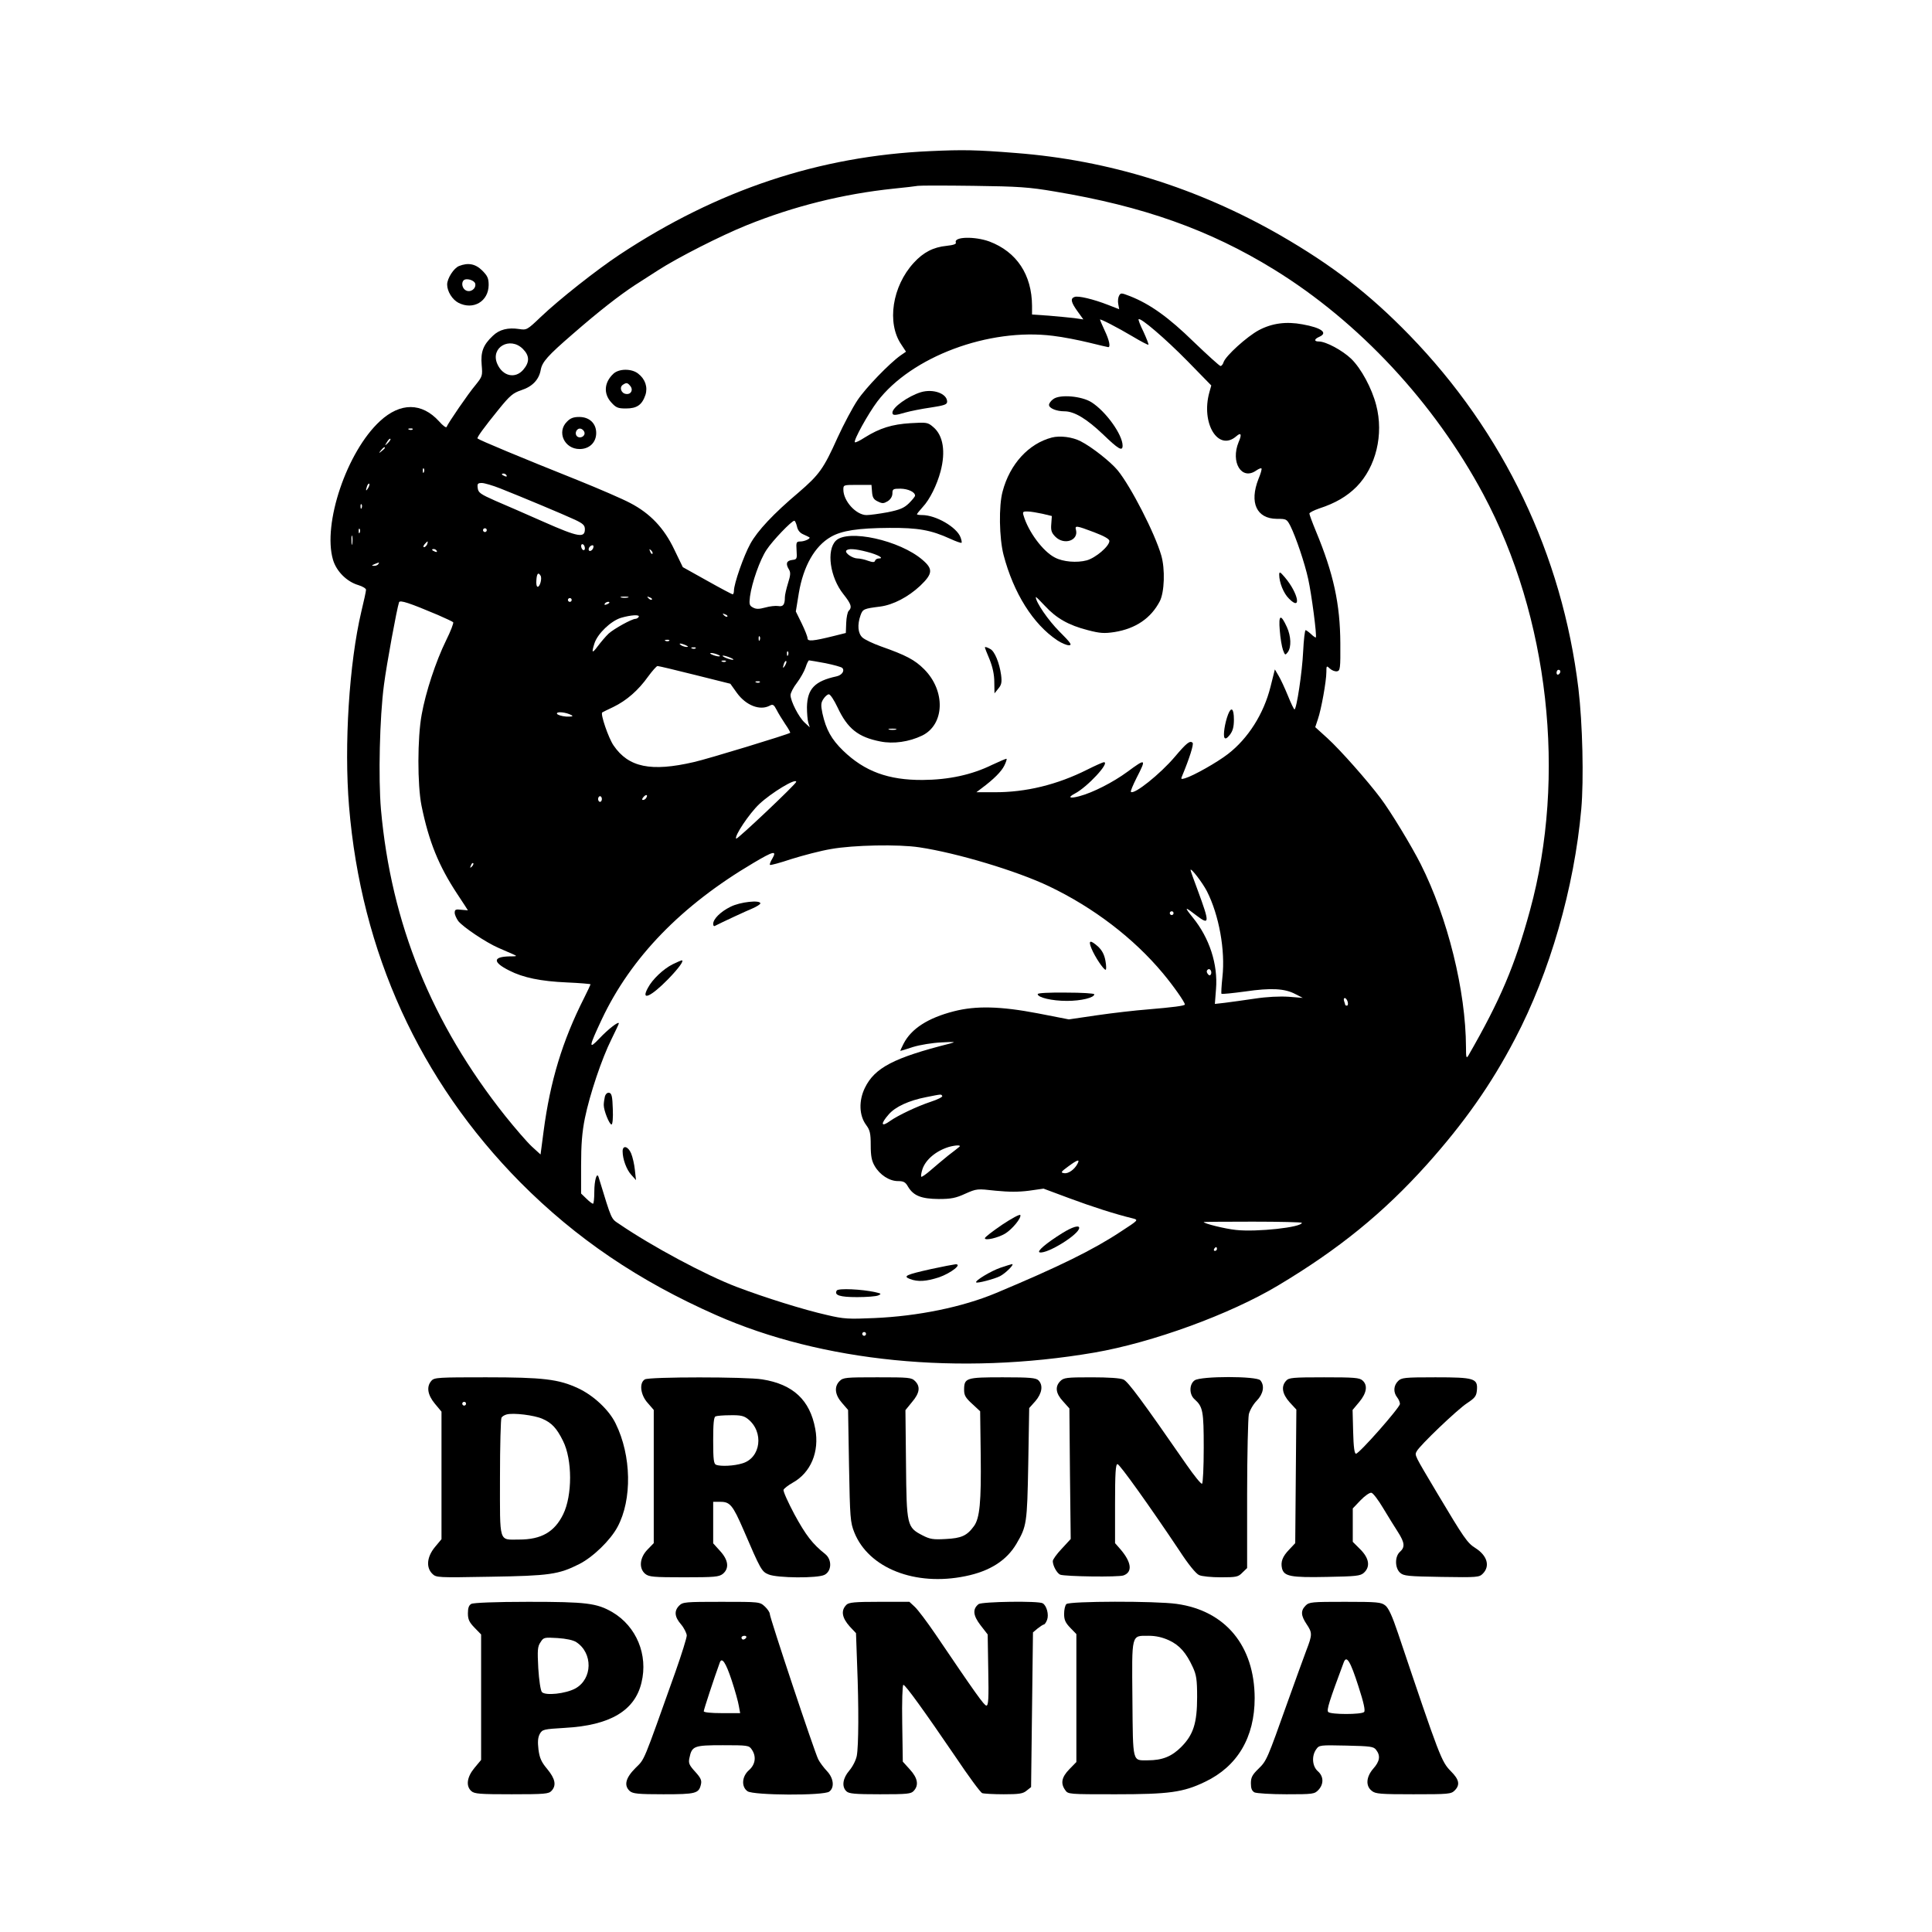 <?xml version="1.0" standalone="no"?>
<!DOCTYPE svg PUBLIC "-//W3C//DTD SVG 20010904//EN"
 "http://www.w3.org/TR/2001/REC-SVG-20010904/DTD/svg10.dtd">
<svg version="1.0" xmlns="http://www.w3.org/2000/svg"
 width="1024pt" height="1024pt" viewBox="0 0 1024 1024"
 preserveAspectRatio="xMidYMid meet">

<g transform="translate(0,1024) scale(0.1,-0.1)"
fill="#000000" stroke="none">
<path d="M4930 9439 c-587 -26 -1126 -205 -1645 -548 -121 -80 -319 -236 -419
-331 -72 -69 -75 -70 -114 -64 -59 9 -105 -2 -140 -36 -51 -48 -65 -85 -59
-154 5 -58 4 -61 -32 -106 -40 -47 -147 -204 -154 -223 -2 -6 -20 7 -40 30
-91 100 -205 101 -313 1 -176 -162 -305 -545 -249 -735 18 -61 73 -116 134
-134 23 -7 41 -18 41 -25 0 -7 -11 -59 -25 -116 -64 -271 -92 -707 -65 -1032
64 -773 374 -1453 908 -1993 295 -297 627 -522 1037 -703 563 -249 1291 -321
2005 -199 307 53 717 202 973 355 323 193 559 385 790 642 196 219 341 424
467 666 184 350 314 801 351 1217 14 157 7 454 -15 639 -86 710 -396 1359
-896 1874 -212 218 -407 369 -686 530 -438 251 -907 397 -1399 435 -212 17
-282 18 -455 10z m660 -214 c469 -78 821 -203 1162 -413 450 -277 850 -706
1110 -1192 347 -649 442 -1495 247 -2206 -80 -293 -157 -474 -326 -768 -11
-18 -13 -13 -13 44 -1 299 -97 686 -240 970 -49 97 -160 280 -213 350 -69 92
-213 255 -281 317 l-65 59 14 42 c18 52 45 202 45 250 0 34 1 35 19 18 11 -10
28 -16 38 -14 16 3 18 16 17 148 -1 209 -36 370 -130 596 -19 46 -34 87 -34
92 0 5 23 17 52 27 86 28 147 64 198 115 103 105 145 277 104 433 -23 89 -79
193 -132 245 -47 45 -134 92 -172 92 -27 0 -25 13 3 25 47 21 11 48 -90 66
-86 16 -161 6 -231 -31 -63 -34 -176 -136 -187 -170 -3 -11 -11 -20 -16 -20
-5 0 -69 58 -142 128 -133 130 -231 200 -337 242 -47 18 -50 19 -59 2 -5 -9
-7 -29 -4 -44 l5 -27 -59 23 c-77 30 -159 50 -178 42 -23 -8 -18 -29 16 -76
l31 -43 -48 7 c-27 3 -88 9 -136 13 l-88 6 0 46 c-1 165 -81 286 -226 341 -77
28 -189 26 -178 -5 4 -8 -11 -14 -49 -18 -70 -7 -123 -34 -174 -90 -114 -124
-144 -319 -66 -433 l25 -38 -29 -20 c-59 -42 -185 -172 -228 -237 -25 -37 -73
-127 -106 -199 -74 -165 -97 -196 -206 -290 -134 -113 -218 -203 -256 -272
-35 -63 -87 -212 -87 -249 0 -10 -3 -19 -7 -19 -3 0 -64 32 -135 72 l-129 72
-45 93 c-54 114 -128 192 -234 247 -39 21 -164 75 -278 121 -298 119 -521 212
-531 221 -5 4 34 58 112 154 60 74 76 87 120 102 59 19 94 56 103 108 8 42 36
74 169 189 140 122 247 205 329 259 39 25 94 60 123 79 105 68 336 185 470
239 250 101 511 166 778 194 61 6 119 13 130 15 11 2 144 2 295 0 239 -3 295
-7 430 -30z m416 -770 c42 -25 78 -44 81 -42 2 2 -10 33 -26 68 -17 34 -29 65
-26 67 10 10 141 -102 258 -221 l127 -130 -10 -36 c-46 -165 47 -317 143 -233
25 22 30 10 12 -31 -44 -107 16 -205 93 -151 13 9 25 14 28 11 3 -2 -4 -28
-16 -56 -49 -125 -10 -210 97 -211 51 0 53 -1 72 -37 29 -58 77 -199 95 -283
17 -76 47 -302 40 -309 -1 -1 -13 6 -25 18 -13 12 -26 21 -29 21 -4 0 -10 -51
-13 -112 -5 -110 -35 -308 -46 -308 -3 0 -19 33 -35 73 -16 39 -38 87 -49 105
l-20 34 -23 -92 c-36 -144 -119 -274 -225 -356 -58 -45 -184 -116 -228 -129
-21 -6 -23 -5 -16 11 40 96 63 170 56 177 -14 14 -33 -2 -94 -74 -77 -91 -217
-203 -233 -186 -3 3 11 36 30 74 53 103 50 105 -49 32 -75 -55 -182 -110 -254
-129 -52 -14 -64 -7 -24 14 66 34 188 166 154 166 -6 0 -46 -18 -88 -39 -159
-80 -326 -121 -493 -120 l-95 0 29 22 c62 46 104 88 119 119 9 18 14 34 12 36
-2 2 -36 -13 -77 -32 -108 -53 -230 -79 -368 -80 -181 -1 -307 45 -421 155
-62 60 -91 112 -110 198 -9 44 -8 56 5 76 9 14 22 25 29 25 8 0 28 -31 46 -69
53 -113 109 -158 227 -181 70 -14 152 -2 221 31 120 58 126 237 11 352 -50 50
-96 74 -229 121 -42 15 -86 36 -98 47 -24 22 -28 67 -10 118 12 33 17 35 104
46 69 9 149 51 212 110 67 64 69 89 13 137 -121 105 -397 165 -460 102 -51
-51 -31 -194 40 -283 42 -53 47 -70 28 -89 -6 -6 -12 -35 -13 -64 l-2 -53 -64
-16 c-109 -27 -139 -30 -139 -12 0 9 -14 44 -31 79 l-31 63 16 98 c24 142 84
248 169 297 58 34 146 47 311 48 152 1 220 -11 323 -58 30 -14 57 -23 59 -21
3 2 0 15 -5 29 -20 54 -131 118 -203 118 -15 0 -28 2 -28 4 0 3 14 20 30 38
38 40 76 118 95 189 28 105 14 191 -38 235 -30 26 -35 26 -122 21 -97 -6 -162
-26 -242 -76 -26 -17 -49 -28 -52 -25 -9 8 70 151 119 216 180 237 591 391
931 348 52 -6 138 -23 191 -36 53 -13 99 -24 102 -24 13 0 5 38 -19 88 -14 30
-25 56 -25 58 0 6 90 -40 176 -91z m-3235 -64 c36 -36 37 -70 3 -110 -43 -51
-111 -35 -139 32 -36 86 68 145 136 78z m-584 -427 c-3 -3 -12 -4 -19 -1 -8 3
-5 6 6 6 11 1 17 -2 13 -5z m-131 -72 c-17 -16 -18 -16 -5 5 7 12 15 20 18 17
3 -2 -3 -12 -13 -22z m-16 -26 c0 -2 -8 -10 -17 -17 -16 -13 -17 -12 -4 4 13
16 21 21 21 13z m207 -128 c-3 -8 -6 -5 -6 6 -1 11 2 17 5 13 3 -3 4 -12 1
-19z m438 -18 c3 -6 -1 -7 -9 -4 -18 7 -21 14 -7 14 6 0 13 -4 16 -10z m-734
-67 c-12 -20 -14 -14 -5 12 4 9 9 14 11 11 3 -2 0 -13 -6 -23z m701 -2 c109
-43 336 -138 396 -166 42 -20 52 -29 52 -50 0 -48 -35 -42 -216 38 -93 41
-209 92 -259 113 -79 35 -90 43 -93 67 -3 23 0 27 22 27 13 0 58 -13 98 -29z
m1970 -18 c2 -30 9 -41 31 -51 24 -12 31 -11 53 2 15 10 24 26 24 41 0 23 4
25 43 25 41 -1 77 -18 77 -37 0 -5 -15 -23 -33 -41 -26 -25 -48 -34 -112 -47
-44 -8 -94 -15 -112 -15 -55 0 -123 74 -123 135 0 25 1 25 74 25 l75 0 3 -37z
m-2705 -85 c-3 -8 -6 -5 -6 6 -1 11 2 17 5 13 3 -3 4 -12 1 -19z m2307 -98 c4
-20 15 -34 33 -42 16 -7 30 -14 33 -16 8 -6 -25 -22 -48 -22 -21 0 -23 -4 -20
-47 3 -46 2 -48 -24 -51 -30 -4 -35 -20 -16 -51 9 -15 8 -30 -5 -71 -9 -29
-17 -63 -17 -75 0 -40 -9 -52 -36 -47 -13 2 -44 -1 -68 -8 -33 -9 -49 -9 -65
0 -19 10 -21 17 -16 58 10 74 53 196 88 248 32 49 133 154 147 154 4 0 10 -14
14 -30z m-2317 -32 c-3 -8 -6 -5 -6 6 -1 11 2 17 5 13 3 -3 4 -12 1 -19z m673
12 c0 -5 -4 -10 -10 -10 -5 0 -10 5 -10 10 0 6 5 10 10 10 6 0 10 -4 10 -10z
m-713 -72 c-2 -13 -4 -5 -4 17 -1 22 1 32 4 23 2 -10 2 -28 0 -40z m397 -3
c-4 -8 -11 -15 -16 -15 -6 0 -5 6 2 15 7 8 14 15 16 15 2 0 1 -7 -2 -15z m836
-21 c0 -8 -4 -12 -10 -9 -5 3 -10 13 -10 21 0 8 5 12 10 9 6 -3 10 -13 10 -21z
m44 1 c-6 -16 -24 -21 -24 -7 0 11 11 22 21 22 5 0 6 -7 3 -15z m-829 -15 c3
-6 -1 -7 -9 -4 -18 7 -21 14 -7 14 6 0 13 -4 16 -10z m1143 -15 c-3 -3 -9 2
-12 12 -6 14 -5 15 5 6 7 -7 10 -15 7 -18z m1138 10 c58 -15 93 -35 62 -35 -9
0 -18 -5 -20 -12 -3 -9 -12 -9 -38 0 -18 7 -43 12 -54 12 -27 0 -68 28 -61 41
9 13 46 11 111 -6z m-2591 -65 c-3 -5 -14 -10 -23 -9 -14 0 -13 2 3 9 27 11
27 11 20 0z m860 -61 c9 -14 -3 -59 -15 -59 -6 0 -9 16 -7 35 2 35 10 44 22
24z m463 -116 c-10 -2 -26 -2 -35 0 -10 3 -2 5 17 5 19 0 27 -2 18 -5z m127
-11 c-3 -3 -11 0 -18 7 -9 10 -8 11 6 5 10 -3 15 -9 12 -12z m-425 -2 c0 -5
-4 -10 -10 -10 -5 0 -10 5 -10 10 0 6 5 10 10 10 6 0 10 -4 10 -10z m-710 -79
c41 -18 78 -35 82 -39 3 -4 -13 -47 -38 -97 -54 -110 -108 -274 -129 -392 -23
-124 -23 -373 -1 -483 39 -191 91 -319 190 -469 31 -47 56 -85 56 -86 0 0 -16
1 -35 3 -30 4 -35 1 -35 -16 0 -10 9 -30 19 -44 26 -32 146 -113 213 -142 29
-13 64 -28 78 -34 23 -10 21 -11 -20 -11 -89 -2 -89 -31 -1 -75 74 -38 168
-57 304 -63 70 -3 127 -8 127 -10 0 -2 -15 -34 -34 -72 -115 -227 -180 -441
-215 -708 l-16 -122 -46 42 c-25 23 -88 96 -141 162 -391 492 -605 1021 -659
1626 -14 165 -7 486 16 659 14 109 68 402 80 438 5 13 56 -4 205 -67z m910 65
c0 -2 -7 -7 -16 -10 -8 -3 -12 -2 -9 4 6 10 25 14 25 6z m625 -74 c-3 -3 -11
0 -18 7 -9 10 -8 11 6 5 10 -3 15 -9 12 -12z m-470 -2 c-3 -5 -11 -10 -17 -10
-19 0 -113 -52 -142 -78 -16 -15 -41 -45 -57 -66 -31 -42 -35 -38 -18 15 17
51 86 117 139 134 54 16 104 19 95 5z m642 -122 c-3 -8 -6 -5 -6 6 -1 11 2 17
5 13 3 -3 4 -12 1 -19z m-480 -4 c-3 -3 -12 -4 -19 -1 -8 3 -5 6 6 6 11 1 17
-2 13 -5z m88 -24 c13 -6 15 -9 5 -9 -8 0 -22 4 -30 9 -18 12 -2 12 25 0z m52
-16 c-3 -3 -12 -4 -19 -1 -8 3 -5 6 6 6 11 1 17 -2 13 -5z m490 -36 c-3 -8 -6
-5 -6 6 -1 11 2 17 5 13 3 -3 4 -12 1 -19z m-372 2 c13 -5 14 -9 5 -9 -8 0
-24 4 -35 9 -13 5 -14 9 -5 9 8 0 24 -4 35 -9z m82 -26 c-5 -5 -57 13 -57 20
0 3 14 0 31 -6 16 -6 28 -12 26 -14z m-40 -10 c-3 -3 -12 -4 -19 -1 -8 3 -5 6
6 6 11 1 17 -2 13 -5z m314 -21 c-12 -20 -14 -14 -5 12 4 9 9 14 11 11 3 -2 0
-13 -6 -23z m214 12 c44 -9 84 -20 89 -25 15 -15 -2 -39 -31 -45 -115 -25
-154 -66 -156 -163 0 -31 3 -68 7 -82 l8 -25 -27 25 c-31 28 -75 114 -75 146
0 11 15 41 34 65 18 24 39 61 46 82 6 20 15 37 18 37 4 0 43 -7 87 -15z m-692
-62 l188 -47 35 -49 c48 -66 122 -95 174 -67 16 9 22 5 36 -22 9 -18 30 -52
46 -76 17 -24 28 -45 26 -46 -9 -8 -438 -139 -510 -155 -228 -53 -347 -28
-426 88 -27 39 -71 168 -60 175 2 1 28 15 59 29 70 34 132 88 184 161 22 30
45 56 50 56 6 0 95 -21 198 -47z m4587 18 c0 -6 -4 -13 -10 -16 -5 -3 -10 1
-10 9 0 9 5 16 10 16 6 0 10 -4 10 -9z m-4243 -57 c-3 -3 -12 -4 -19 -1 -8 3
-5 6 6 6 11 1 17 -2 13 -5z m-997 -175 c10 -6 0 -8 -29 -7 -25 2 -46 9 -49 15
-4 14 50 8 78 -8z m1718 -76 c-10 -2 -26 -2 -35 0 -10 3 -2 5 17 5 19 0 27 -2
18 -5z m-528 -277 c0 -11 -313 -307 -318 -301 -12 12 70 134 122 183 65 61
196 140 196 118z m-795 -85 c-3 -6 -11 -11 -17 -11 -6 0 -6 6 2 15 14 17 26
13 15 -4z m-235 -6 c0 -8 -4 -15 -10 -15 -5 0 -10 7 -10 15 0 8 5 15 10 15 6
0 10 -7 10 -15z m1683 -256 c200 -30 516 -125 686 -206 237 -113 450 -276 605
-462 56 -67 116 -153 116 -165 0 -7 -65 -15 -195 -26 -66 -5 -187 -19 -270
-31 l-150 -22 -164 32 c-199 38 -328 41 -445 11 -137 -35 -226 -92 -267 -172
-11 -21 -18 -38 -17 -38 2 0 32 9 68 21 36 11 103 22 150 24 72 4 79 3 45 -6
-297 -75 -399 -128 -451 -235 -33 -68 -31 -146 7 -197 20 -27 24 -44 24 -107
0 -57 5 -83 21 -110 27 -47 78 -80 123 -80 30 0 40 -5 54 -30 29 -48 70 -64
162 -65 66 0 91 5 141 28 61 27 63 27 161 16 71 -7 122 -7 177 0 l77 11 137
-51 c121 -45 242 -84 337 -107 30 -8 29 -9 -65 -70 -145 -96 -328 -186 -660
-325 -179 -75 -415 -123 -646 -133 -136 -6 -162 -5 -250 16 -121 27 -332 93
-479 149 -164 62 -451 216 -622 333 -45 30 -39 16 -110 248 -9 31 -23 -15 -23
-77 0 -35 -3 -63 -7 -63 -4 0 -20 12 -35 27 l-28 27 0 149 c0 110 5 175 20
250 26 127 90 317 141 419 21 43 39 80 39 84 0 13 -57 -31 -103 -80 -59 -62
-57 -47 13 102 155 328 422 603 803 828 106 63 126 68 101 24 -10 -16 -16 -32
-13 -34 3 -3 54 11 114 31 61 19 155 44 210 53 116 21 358 26 468 9z m-2372
-102 c-10 -9 -11 -8 -5 6 3 10 9 15 12 12 3 -3 0 -11 -7 -18z m3896 -131 c64
-126 98 -313 82 -455 -5 -46 -7 -86 -5 -88 2 -3 59 3 126 12 137 20 210 16
266 -14 l39 -20 -75 6 c-47 3 -115 0 -180 -10 -58 -9 -129 -18 -158 -22 l-53
-6 6 78 c11 132 -35 272 -123 380 -47 58 -44 60 19 11 71 -54 71 -40 8 131
-22 58 -39 107 -39 110 1 14 64 -68 87 -113z m-177 -116 c0 -5 -4 -10 -10 -10
-5 0 -10 5 -10 10 0 6 5 10 10 10 6 0 10 -4 10 -10z m195 -328 c-3 -4 -10 0
-15 8 -6 9 -5 17 3 22 13 8 24 -19 12 -30z m728 -142 c3 -11 1 -20 -4 -20 -5
0 -9 2 -9 4 0 2 -3 11 -6 20 -3 9 -2 16 4 16 5 0 12 -9 15 -20z m-2149 -499
c3 -5 -25 -19 -62 -31 -72 -24 -171 -71 -214 -101 -48 -35 -53 -17 -8 34 35
41 107 74 199 92 85 17 79 16 85 6z m91 -269 c-6 -5 -32 -26 -60 -47 -27 -22
-69 -57 -93 -78 -24 -21 -46 -36 -49 -34 -3 3 0 21 6 40 17 51 72 97 140 118
36 10 67 11 56 1z m626 -90 c-16 -31 -49 -54 -71 -50 -20 3 -17 7 21 35 50 37
64 41 50 15z m1189 -313 c0 -24 -239 -50 -349 -38 -58 6 -171 34 -171 42 0 1
117 2 260 2 143 0 260 -3 260 -6z m-450 -139 c0 -5 -5 -10 -11 -10 -5 0 -7 5
-4 10 3 6 8 10 11 10 2 0 4 -4 4 -10z m-1860 -450 c0 -5 -4 -10 -10 -10 -5 0
-10 5 -10 10 0 6 5 10 10 10 6 0 10 -4 10 -10z"/>
<path d="M3251 8259 c-49 -46 -53 -105 -12 -151 26 -29 36 -33 79 -33 58 0 85
19 103 72 13 41 -1 84 -39 113 -34 27 -101 27 -131 -1z m89 -64 c18 -21 5 -47
-22 -43 -26 3 -37 36 -16 49 18 12 24 11 38 -6z"/>
<path d="M3005 8005 c-55 -54 -14 -145 67 -145 52 0 88 35 88 85 0 51 -36 85
-90 85 -30 0 -47 -6 -65 -25z m93 -58 c4 -20 -25 -34 -40 -19 -15 15 -1 44 19
40 10 -2 19 -11 21 -21z"/>
<path d="M4880 8161 c-67 -21 -150 -80 -150 -108 0 -16 13 -16 70 1 25 7 84
19 133 26 72 11 87 16 87 31 0 43 -74 70 -140 50z"/>
<path d="M5583 8125 c-13 -9 -23 -23 -23 -31 0 -18 40 -34 82 -34 52 0 118
-40 204 -122 82 -79 104 -92 104 -60 0 58 -89 182 -165 230 -52 33 -167 43
-202 17z"/>
<path d="M5575 7921 c-123 -32 -223 -141 -261 -286 -21 -76 -18 -247 5 -336
53 -202 156 -367 285 -453 21 -14 49 -26 61 -26 19 0 11 12 -50 73 -59 59
-125 155 -125 182 0 4 22 -18 49 -47 60 -65 125 -102 227 -128 65 -17 87 -18
141 -10 112 18 193 73 240 163 25 48 29 171 8 243 -34 118 -161 365 -231 451
-37 45 -137 124 -196 154 -44 23 -110 31 -153 20z m-50 -404 l50 -12 -3 -42
c-3 -34 1 -47 22 -68 46 -46 123 -20 109 36 -7 25 1 24 96 -12 53 -20 81 -36
81 -46 0 -28 -73 -90 -120 -103 -52 -14 -126 -8 -169 15 -63 32 -141 137 -166
223 -6 19 -3 22 22 21 15 0 50 -6 78 -12z"/>
<path d="M6780 7195 c0 -42 23 -100 52 -128 68 -69 50 28 -22 113 -25 29 -29
32 -30 15z"/>
<path d="M6783 6899 c3 -41 11 -87 17 -104 11 -29 12 -29 26 -11 19 27 17 83
-5 132 -33 72 -45 67 -38 -17z"/>
<path d="M5220 6808 c0 -2 11 -30 25 -63 16 -40 25 -80 25 -120 l1 -60 20 25
c17 20 20 33 15 73 -9 64 -34 125 -57 137 -17 10 -29 13 -29 8z"/>
<path d="M6509 6453 c-17 -44 -27 -110 -19 -123 5 -8 14 -3 29 16 15 20 21 41
21 80 0 59 -14 71 -31 27z"/>
<path d="M3872 5434 c-53 -26 -92 -65 -92 -91 0 -8 3 -13 8 -11 41 21 166 79
200 93 23 10 42 22 42 27 0 19 -107 8 -158 -18z"/>
<path d="M5785 5213 c18 -44 64 -113 75 -113 4 0 4 21 -1 48 -6 33 -18 55 -39
75 -42 37 -53 34 -35 -10z"/>
<path d="M3565 5129 c-48 -24 -107 -79 -131 -125 -39 -71 14 -49 108 47 56 58
86 99 71 99 -4 -1 -26 -10 -48 -21z"/>
<path d="M5500 4971 c0 -18 75 -36 155 -36 75 0 145 17 145 35 0 5 -67 9 -150
9 -90 1 -150 -2 -150 -8z"/>
<path d="M3206 4428 c-3 -13 -6 -33 -6 -45 0 -30 30 -103 41 -103 6 0 9 36 7
82 -2 67 -6 83 -19 86 -10 2 -19 -6 -23 -20z"/>
<path d="M3300 4138 c0 -42 21 -98 46 -125 l25 -28 -6 54 c-3 30 -12 69 -20
88 -16 38 -45 45 -45 11z"/>
<path d="M5312 3749 c-50 -34 -92 -66 -92 -72 0 -14 70 2 108 25 37 23 86 82
80 98 -2 6 -45 -17 -96 -51z"/>
<path d="M5630 3704 c-85 -53 -138 -98 -119 -102 42 -8 209 96 209 130 0 16
-37 5 -90 -28z"/>
<path d="M4936 3514 c-134 -30 -152 -38 -113 -53 42 -16 86 -13 154 9 63 22
126 71 87 69 -10 -1 -68 -12 -128 -25z"/>
<path d="M5303 3521 c-50 -17 -138 -70 -129 -78 5 -6 97 18 126 33 28 14 79
64 64 64 -5 -1 -32 -9 -61 -19z"/>
<path d="M4435 3400 c-15 -25 16 -35 108 -35 51 0 101 4 112 9 18 8 16 10 -15
17 -71 16 -197 22 -205 9z"/>
<path d="M2433 8830 c-28 -11 -63 -66 -63 -98 0 -36 27 -80 60 -97 78 -40 159
7 160 94 0 36 -6 49 -34 77 -36 36 -75 43 -123 24z m86 -94 c5 -27 -26 -48
-50 -35 -19 10 -25 39 -12 53 14 14 58 1 62 -18z"/>
<path d="M2287 2922 c-28 -31 -21 -75 18 -122 l35 -42 0 -338 0 -338 -35 -42
c-42 -51 -48 -107 -14 -141 21 -21 27 -21 308 -16 313 5 362 12 471 67 73 37
165 126 203 197 78 145 74 378 -10 548 -34 71 -117 149 -199 187 -103 48 -185
58 -488 58 -252 0 -274 -1 -289 -18z m183 -122 c0 -5 -4 -10 -10 -10 -5 0 -10
5 -10 10 0 6 5 10 10 10 6 0 10 -4 10 -10z m405 -80 c49 -21 76 -50 109 -117
50 -99 50 -289 1 -389 -46 -94 -116 -134 -234 -134 -109 0 -101 -25 -101 328
0 169 4 312 8 318 4 7 16 14 27 17 35 10 148 -4 190 -23z"/>
<path d="M3418 2929 c-31 -18 -24 -82 15 -125 l32 -37 0 -353 0 -353 -33 -34
c-42 -43 -47 -100 -12 -129 20 -16 44 -18 205 -18 163 0 185 2 206 18 35 29
30 73 -14 121 l-37 41 0 110 0 110 39 0 c50 0 65 -18 121 -147 92 -214 97
-223 134 -238 45 -19 259 -21 296 -2 38 19 41 80 4 110 -68 54 -103 100 -163
210 -34 64 -61 123 -58 131 3 7 25 24 48 37 96 53 143 164 120 286 -28 152
-117 236 -281 262 -84 14 -599 14 -622 0z m546 -210 c86 -68 69 -206 -29 -235
-44 -14 -114 -17 -139 -8 -13 5 -16 26 -16 129 0 89 3 125 13 128 6 3 42 6 78
6 53 1 72 -3 93 -20z"/>
<path d="M4450 2920 c-30 -30 -25 -73 13 -116 l32 -37 5 -296 c5 -278 7 -300
28 -353 76 -190 323 -287 589 -232 129 26 218 83 270 171 55 94 57 107 63 424
l5 296 33 37 c35 41 42 84 16 110 -13 13 -45 16 -189 16 -195 0 -205 -3 -205
-67 0 -29 8 -42 43 -74 l42 -39 3 -234 c3 -246 -5 -333 -36 -375 -37 -51 -67
-64 -149 -68 -67 -4 -84 -1 -123 19 -83 43 -85 51 -88 379 l-3 285 35 43 c41
48 45 82 16 111 -19 19 -33 20 -200 20 -167 0 -181 -1 -200 -20z"/>
<path d="M5620 2920 c-29 -29 -25 -65 14 -107 l34 -38 3 -346 4 -346 -47 -51
c-27 -28 -48 -58 -48 -66 0 -25 22 -64 39 -72 26 -10 310 -14 336 -4 49 18 42
70 -16 138 l-29 33 0 209 c0 162 3 210 13 210 12 -1 172 -225 329 -460 46 -71
87 -121 103 -128 14 -7 66 -12 116 -12 82 0 92 2 114 25 l25 24 0 388 c0 213
5 405 9 427 5 21 24 54 42 72 35 36 43 80 19 108 -19 23 -315 23 -348 0 -29
-20 -30 -74 -1 -100 45 -40 49 -63 49 -258 0 -102 -4 -187 -9 -190 -5 -3 -42
43 -83 102 -234 338 -309 439 -333 450 -16 8 -81 12 -170 12 -132 0 -147 -2
-165 -20z"/>
<path d="M6817 2922 c-28 -30 -21 -70 18 -114 l36 -39 -3 -354 -3 -354 -31
-33 c-37 -38 -47 -66 -39 -101 11 -42 46 -49 238 -45 155 3 177 5 196 22 35
32 28 77 -19 124 l-40 40 0 88 0 89 41 43 c23 24 49 42 58 40 9 -2 37 -39 63
-83 26 -43 61 -100 78 -126 35 -55 38 -79 10 -104 -28 -25 -27 -86 1 -111 19
-17 41 -19 219 -22 190 -3 200 -2 219 17 40 40 24 96 -39 136 -43 27 -60 52
-202 290 -123 207 -121 201 -109 223 16 31 217 223 267 255 42 28 49 37 52 69
5 62 -13 68 -220 68 -165 0 -180 -2 -198 -20 -24 -24 -26 -59 -5 -86 8 -10 15
-26 15 -35 0 -19 -216 -264 -233 -264 -8 0 -13 34 -15 116 l-3 116 36 43 c39
47 45 88 17 113 -16 15 -45 17 -204 17 -166 0 -187 -2 -201 -18z"/>
<path d="M2498 1739 c-13 -7 -18 -22 -18 -50 0 -32 7 -47 35 -76 l35 -36 0
-333 0 -332 -35 -42 c-40 -48 -47 -96 -17 -123 16 -15 46 -17 214 -17 176 0
196 2 211 18 27 29 20 64 -22 115 -32 38 -41 59 -47 104 -5 42 -3 64 7 83 14
24 20 25 134 32 238 13 370 91 405 240 36 147 -27 298 -154 373 -83 48 -137
55 -446 55 -175 0 -292 -5 -302 -11z m557 -203 c88 -58 86 -194 -5 -245 -51
-28 -160 -40 -178 -19 -7 9 -15 62 -19 126 -5 96 -4 115 12 138 16 26 20 26
90 22 46 -3 84 -11 100 -22z"/>
<path d="M3600 1730 c-28 -28 -25 -60 10 -100 16 -19 29 -46 30 -58 0 -13 -27
-99 -59 -190 -177 -497 -162 -462 -213 -513 -53 -53 -62 -93 -30 -122 16 -14
44 -17 178 -17 172 0 188 4 199 52 5 21 0 34 -30 67 -32 35 -37 46 -31 73 13
64 24 68 177 68 131 0 139 -1 153 -22 26 -37 20 -80 -14 -110 -38 -33 -42 -88
-8 -112 31 -22 404 -24 433 -2 29 21 24 71 -12 109 -17 18 -38 46 -46 62 -20
39 -257 751 -257 771 0 8 -12 26 -26 39 -27 25 -28 25 -230 25 -191 0 -205 -1
-224 -20z m355 -170 c-3 -5 -10 -10 -16 -10 -5 0 -9 5 -9 10 0 6 7 10 16 10 8
0 12 -4 9 -10z m-77 -226 c18 -54 35 -116 38 -136 l7 -38 -97 0 c-58 0 -96 4
-96 10 0 8 55 176 85 258 11 31 32 0 63 -94z"/>
<path d="M4486 1734 c-30 -30 -24 -68 18 -115 l33 -35 6 -169 c9 -222 8 -430
-2 -482 -5 -24 -22 -57 -40 -78 -34 -40 -41 -84 -15 -109 13 -13 44 -16 178
-16 145 0 165 2 179 18 28 30 21 68 -20 113 l-38 42 -3 203 c-2 114 1 204 6
204 11 0 111 -139 276 -381 69 -103 133 -190 142 -193 8 -3 60 -6 114 -6 81 0
102 3 121 19 l24 19 5 410 5 410 25 21 c14 11 28 20 33 21 4 0 12 11 17 25 10
27 -2 74 -23 87 -21 14 -321 9 -340 -4 -33 -26 -30 -60 10 -112 l38 -49 3
-188 c3 -152 1 -189 -10 -189 -12 1 -55 61 -271 380 -43 63 -91 127 -108 143
l-29 27 -159 0 c-132 0 -162 -3 -175 -16z"/>
<path d="M5652 1738 c-7 -7 -12 -30 -12 -52 0 -32 7 -47 33 -74 l32 -33 0
-339 0 -339 -37 -38 c-41 -42 -48 -75 -22 -111 15 -22 18 -22 265 -22 285 0
360 10 476 66 172 82 263 236 263 444 -1 277 -155 463 -413 499 -111 16 -569
15 -585 -1z m544 -192 c56 -26 91 -66 126 -142 19 -41 23 -66 23 -159 0 -138
-20 -200 -85 -265 -50 -50 -100 -70 -176 -70 -83 0 -79 -19 -82 324 -3 351 -7
336 86 336 39 0 73 -8 108 -24z"/>
<path d="M6920 1730 c-27 -27 -25 -53 5 -98 31 -46 31 -56 -1 -139 -14 -38
-59 -160 -99 -273 -109 -306 -111 -312 -155 -355 -33 -32 -40 -46 -40 -77 0
-27 5 -40 19 -48 11 -5 85 -10 169 -10 142 0 149 1 170 23 29 31 28 72 -3 99
-30 26 -34 81 -9 116 16 23 20 23 160 20 129 -3 145 -5 158 -23 24 -31 19 -61
-16 -100 -37 -43 -41 -91 -7 -117 19 -16 45 -18 220 -18 186 0 200 1 219 20
30 30 24 58 -20 102 -50 51 -58 71 -280 731 -31 92 -50 134 -68 148 -22 17
-42 19 -213 19 -176 0 -190 -1 -209 -20z m280 -428 c29 -89 37 -129 30 -136
-14 -14 -176 -14 -190 0 -10 10 6 59 82 263 15 40 35 7 78 -127z"/>
</g>
</svg>
